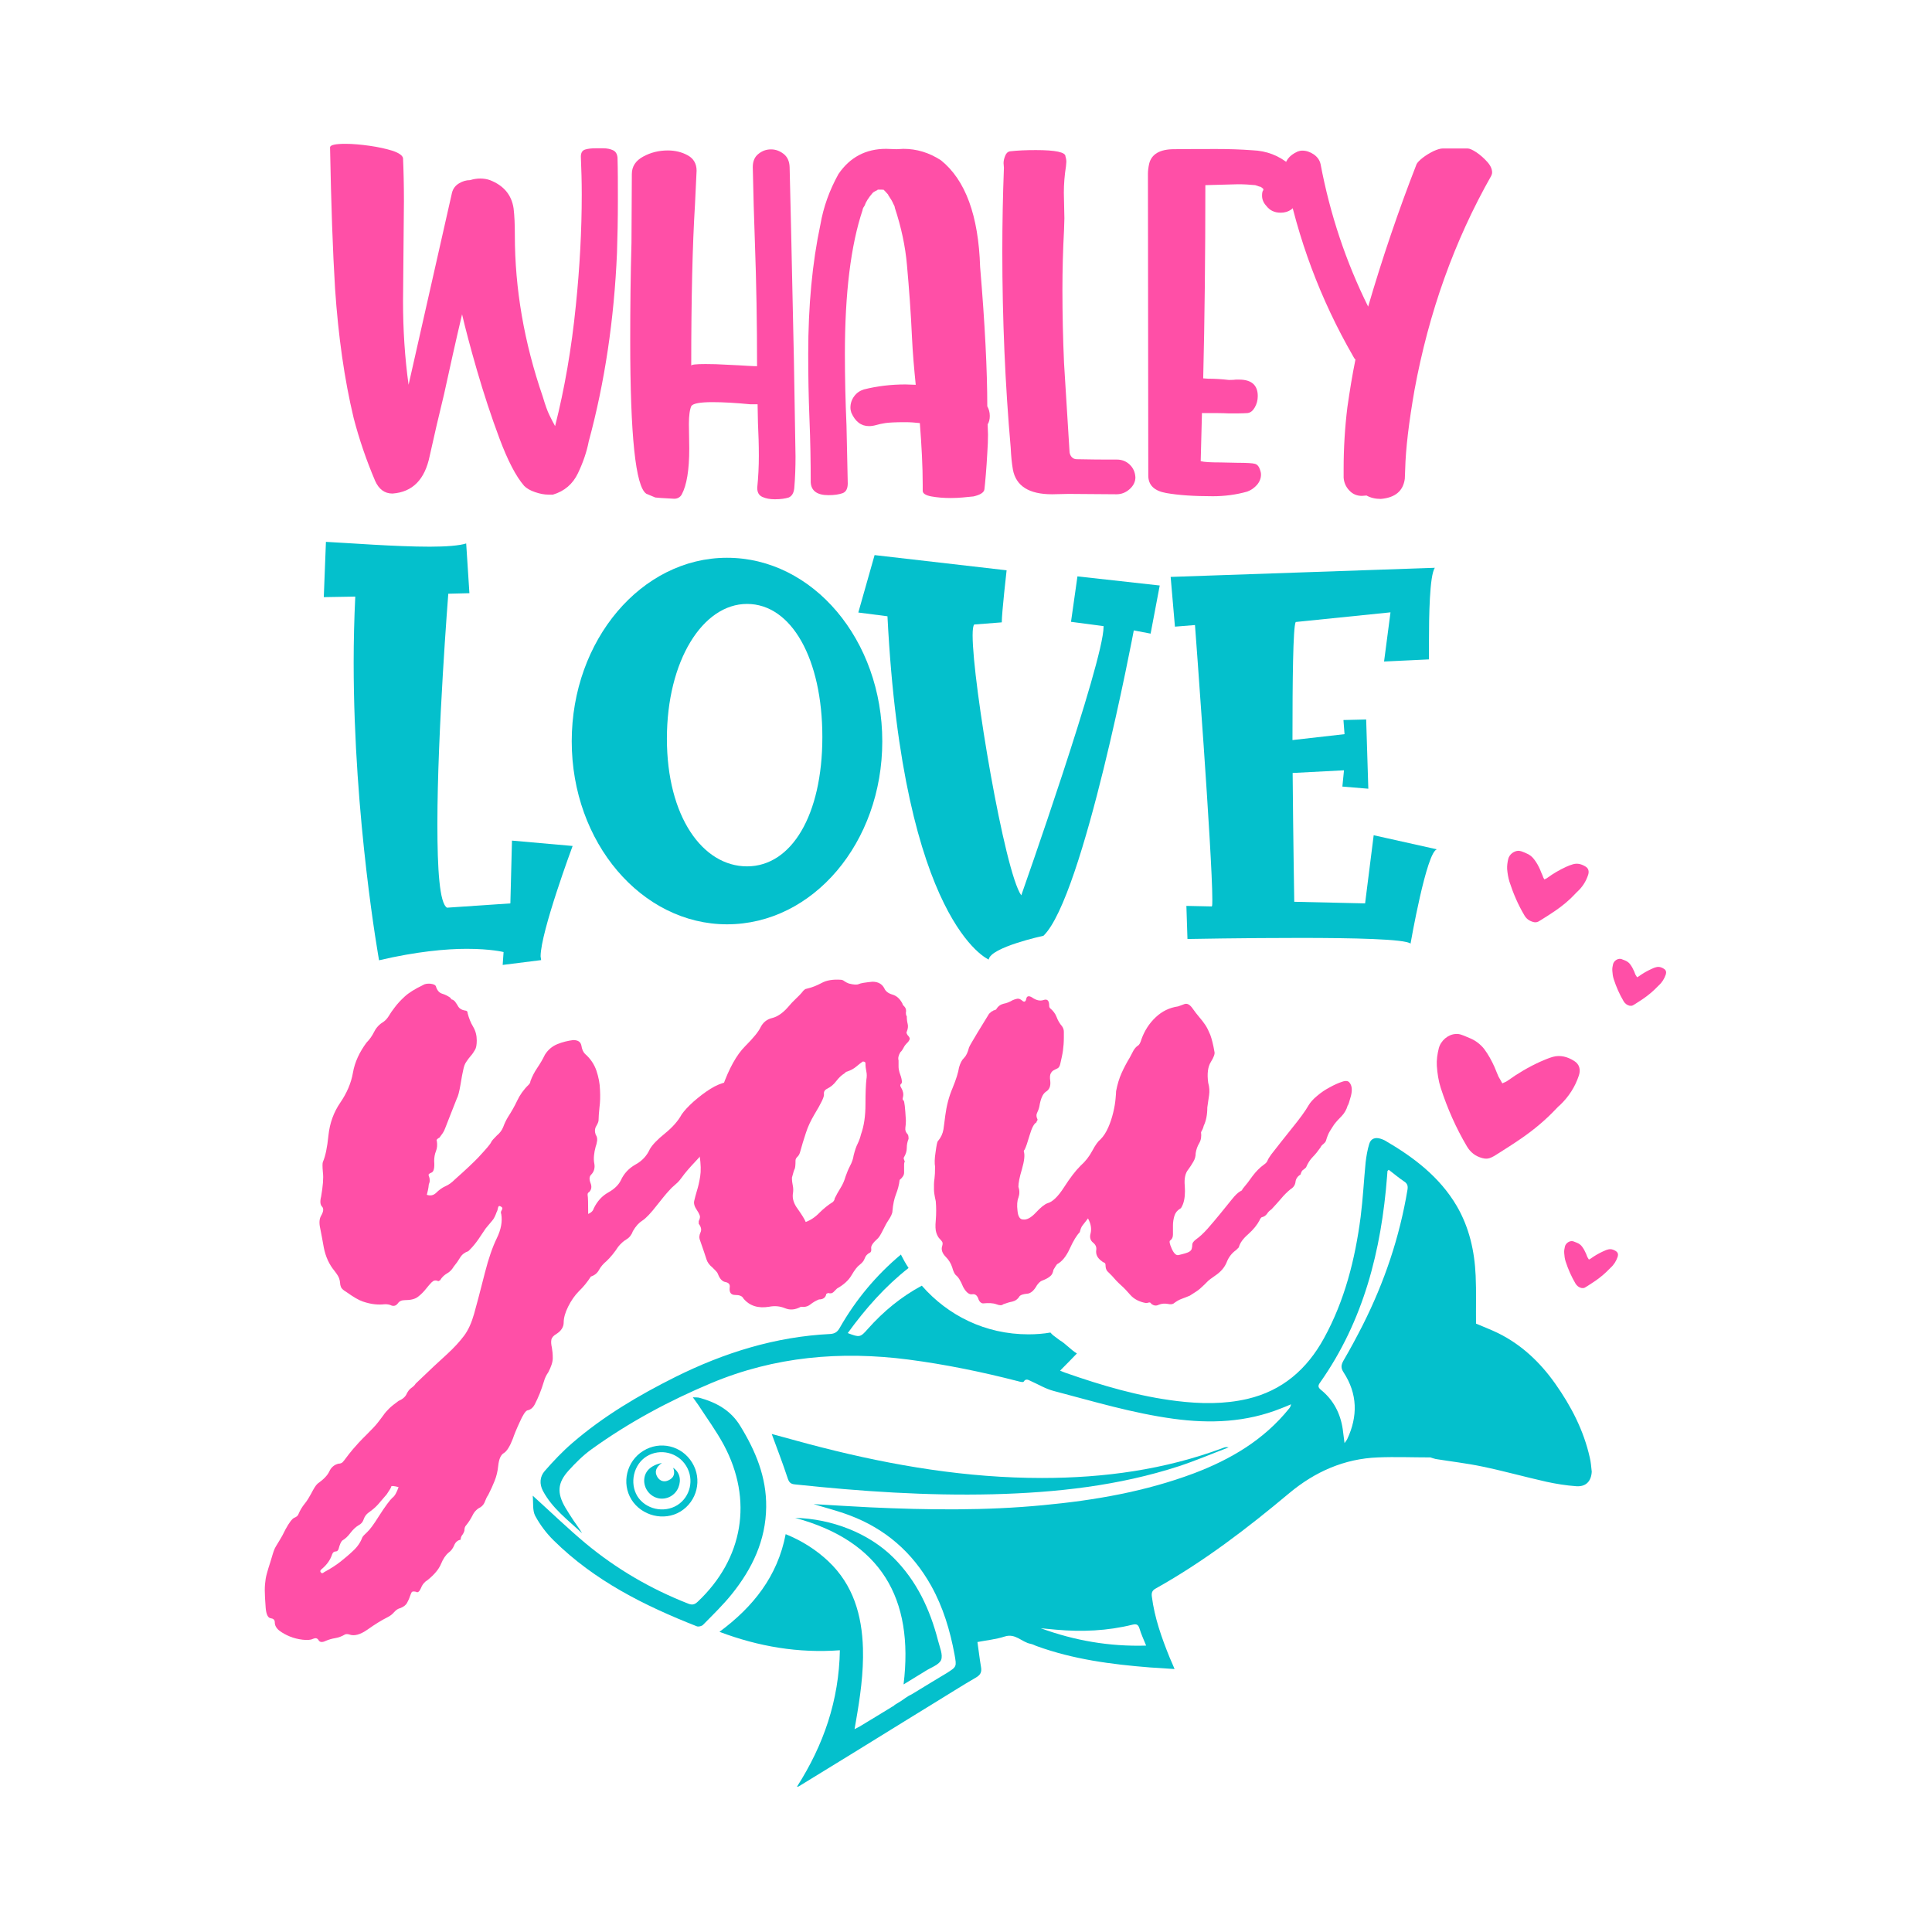 <?xml version="1.0" encoding="utf-8"?>
<!-- Generator: Adobe Illustrator 22.0.0, SVG Export Plug-In . SVG Version: 6.00 Build 0)  -->
<svg version="1.1" id="Layer_1" xmlns="http://www.w3.org/2000/svg" xmlns:xlink="http://www.w3.org/1999/xlink" x="0px" y="0px"
	 viewBox="0 0 1080 1080" style="enable-background:new 0 0 1080 1080;" xml:space="preserve">
<style type="text/css">
	.st0{fill:#04C0CC;}
	.st1{fill:#FF4FA7;}
</style>
<g>
	<g>
		<path class="st0" d="M281.5,532.2c0,0-7-1.8-20.6-1.8c-11.5,0-28.1,1.5-49,6.4c0,0-14.2-78.7-14.2-166.4c0-12.1,0.3-24.5,0.9-36.9
			l-17.6,0.3l1.2-30.9c12.1,0.6,38.7,2.7,58.1,2.7c9.1,0,16.6-0.6,20.3-1.8l1.8,27.8l-11.8,0.3c0,0-6.1,76.9-6.1,128.9
			c0,25.1,1.2,44.2,5.4,46.6l35.4-2.4l0.9-35.1l33.9,3c0,0-17.9,48.1-17.9,61.7l0.3,2.1l-21.5,2.7L281.5,532.2z"/>
		<path class="st0" d="M319.6,414.4c0-56.6,39-102.6,86.8-102.6c48.1,0,86.8,46,86.8,102.6s-38.7,102.3-86.8,102.3
			C358.7,516.7,319.6,471,319.6,414.4z M459.7,412c0-43.6-17.2-74.4-42.1-74.4c-24.8,0-44.8,31.8-44.8,75.3
			c0,43.6,20,71.4,44.8,71.4C442.5,484.3,459.7,455.6,459.7,412z"/>
		<path class="st0" d="M496.1,344.5l-16.3-2.1l9.1-32.1l73.8,8.5c0,0-2.7,23.6-2.7,29.1l-15.4,1.2c-0.6,0.6-0.9,2.7-0.9,6.1
			c0,26.6,17.9,132.5,27.2,145.3c0,0,46-130.4,46-150.1V350l-18.2-2.4l3.6-25.4l46,5.1l-5.1,26.9l-9.4-1.8
			c0,0-28.1,149.2-50.5,170.7c0,0-29.7,6.4-30.6,13.3C552.7,536.4,504.8,516.4,496.1,344.5z"/>
		<path class="st0" d="M726.7,524.3c-31.5,0-62.9,0.6-62.9,0.6l-0.6-18.5l14.2,0.3c0.3-0.3,0.3-1.8,0.3-3.9
			c0-24.8-9.7-153.4-9.7-153.4l-11.2,0.9l-2.4-27.8l147.7-5.1c-3,4.2-3.3,27.5-3.3,41.2v10l-25.1,1.2l3.6-27.5l-53,5.4
			c-1.5,2.7-1.8,33-1.8,66l29.1-3.3l-0.6-7.9l12.7-0.3l1.2,38.7l-14.5-1.2l0.9-9.1l-28.7,1.5c0.3,36.9,0.9,72,0.9,72l39.6,0.9
			l4.8-38.1l35.4,7.9c-5.8,0.9-14.8,52.7-14.8,52.7C785.7,524.9,756,524.3,726.7,524.3z"/>
	</g>
	<g>
		<g>
			<path class="st1" d="M306.6,276.5c-2.4,0-4.9-0.5-7.5-1.4c-2.7-0.9-4.7-2.1-6.1-3.5c-4.6-5.3-9.2-14.2-13.8-26.5
				c-4.6-12.3-8.8-25.1-12.6-38.2c-3.8-13.1-6.5-23.5-8.3-31.2c-3.5,14.8-6.8,29.7-10.1,44.8c-2.8,11.5-5.5,23-8,34.4
				c-2.7,13.2-9.6,20.2-20.8,21c-4.4,0-7.6-2.4-9.7-7.1c-4.9-11.5-8.9-23.2-12-35.1c-5.2-21.7-8.6-45.8-10.4-72.4
				c-1.3-21.1-2.2-47.4-2.8-79c0.2-1.3,3.1-1.9,8.7-1.9c3.9,0,8.4,0.4,13.4,1.1c5,0.7,9.3,1.7,12.9,2.8c3.5,1.2,5.5,2.6,5.8,4.1
				c0.3,6.9,0.5,14.9,0.5,24.1l-0.5,55.9c0,16,1,31.6,3.1,46.7l24.3-107.5c0.6-2.2,1.9-3.9,3.9-5.1c2-1.2,4-1.8,6.2-1.8
				c1.9-0.6,3.8-0.9,5.7-0.9c1.9,0,3.7,0.3,5.4,0.9c7.7,3,12.1,8.3,13.2,15.8c0.5,4.1,0.7,9,0.7,14.9c0,30,5.2,60.1,15.6,90.3
				c1.4,4.7,2.6,8.1,3.7,10.3c1,2.1,2.1,4.2,3.2,6.2c5.3-20.9,9.2-43.4,11.6-67.4c2.2-21.4,3.3-42.1,3.3-62c0-7.2-0.2-14.3-0.5-21.2
				c0-2.2,0.8-3.5,2.4-4c1.6-0.5,3.5-0.7,5.9-0.7h4.2c2.2,0,4,0.4,5.5,1.1c1.5,0.7,2.3,2.1,2.5,4.1c0.2,6.8,0.2,14.6,0.2,23.6
				c0,11-0.2,20.9-0.5,29.7c-1.6,37.1-6.8,72.2-15.8,105.4c-1.1,5.7-3.1,11.6-6,17.7c-2.9,6.1-7.6,10.1-14,12L306.6,276.5z"/>
			<path class="st1" d="M433.2,279.1c-2.7,0-5-0.4-7-1.3c-2-0.9-2.9-2.6-2.9-5.1c0.6-6,0.9-11.9,0.9-17.9c0-6.1-0.2-12.3-0.5-18.4
				l-0.2-10.4h-4c-8.2-0.8-15.3-1.2-21.2-1.2c-6.8,0-10.7,0.7-11.8,2.1c-0.9,1.9-1.4,5.3-1.4,10.1l0.2,13.7c0,12-1.4,20.5-4.2,25.7
				c-0.9,1.6-2.4,2.4-4.2,2.4c-6.4-0.3-10-0.6-10.6-0.7l-5-2.1c-6-3.9-9-32.4-9-85.4c0-19,0.2-37.3,0.7-54.9l0.2-38.4
				c0-4.2,2.1-7.5,6.4-9.8c4.2-2.3,8.8-3.4,13.7-3.4c4.1,0,7.8,0.9,11.1,2.7c3.3,1.8,5,4.7,5,8.6l-0.9,18.9
				c-1.4,22.6-2.1,52.7-2.1,90.1c0-0.6,2.7-0.9,8-0.9c3.6,0,7.7,0.1,12.3,0.4c4.6,0.2,8.3,0.4,11.3,0.6c3,0.2,4.7,0.2,5.2,0.2
				c0-24.1-0.4-47-1.2-68.9c-0.5-13.7-0.9-27.8-1.2-42.4c0-3.3,1.1-5.8,3.2-7.4c2.1-1.7,4.4-2.5,7-2.5c2.5,0,4.8,0.8,7,2.5
				c2.1,1.6,3.3,4.1,3.4,7.4c0.3,10.5,1.1,46.5,2.4,108l0.9,53.8c0,6-0.2,11.9-0.7,17.7c-0.3,2.7-1.3,4.4-3.1,5.2
				C439,278.7,436.5,279.1,433.2,279.1z"/>
			<path class="st1" d="M531.6,278.4c-4.1,0-7.7-0.3-11-0.9c-3.2-0.6-4.8-1.7-4.8-3.1v-3.5c0-10.1-0.6-21.5-1.6-34.4
				c-2.7-0.3-5.4-0.5-8.3-0.5c-5.3,0-9,0.2-11,0.5c-2,0.3-3.7,0.7-5.1,1.1c-1.4,0.4-2.8,0.6-4,0.6c-4.4,0-7.7-2.5-9.9-7.5
				c-0.3-0.9-0.5-1.9-0.5-2.8c0-2.4,0.7-4.5,2.1-6.4c1.4-1.9,3.2-3.1,5.4-3.8c7.5-1.9,15.3-2.8,23.3-2.8l5.7,0.2
				c-0.9-9-1.7-17.8-2.1-26.6c-0.6-13.5-1.6-27-2.8-40.3c-0.9-10.5-3.2-21.2-6.8-32.1c0-0.2,0-0.4-0.1-0.6c-0.1-0.2-0.2-0.4-0.2-0.6
				c-0.1-0.2-0.2-0.4-0.4-0.7c-0.2-0.3-0.3-0.7-0.5-1.1c-0.2-0.4-0.4-0.8-0.7-1.3c-0.3-0.5-0.6-0.9-0.9-1.4
				c-0.3-0.5-0.6-0.9-0.9-1.4v-0.2l-1.9-2.1h-0.2c0-0.2,0-0.3-0.1-0.4c-0.1-0.1-0.2-0.2-0.4-0.2c-0.2-0.1-1.2-0.1-3.1-0.1
				c-0.5,0.3-0.9,0.5-1.4,0.5l1.2-0.2c-0.6,0.2-1.2,0.4-1.6,0.7c-0.5,0.3-0.8,0.5-0.9,0.6c-0.2,0.1-0.2,0.2-0.2,0.4l0.2-0.5
				c-2.7,3.1-4.2,5.6-4.7,7.3c-0.3,0.5-0.6,0.9-0.8,1.3c-0.2,0.4-0.4,0.8-0.4,1.3c-6.6,19.7-9.9,46.5-9.9,80.4
				c0,13.1,0.3,26.4,0.9,40.1l0.7,32.3c0,3-1,4.8-2.9,5.5c-2,0.7-4.6,1.1-7.9,1.1c-6.3,0-9.6-2.4-9.9-7.1c0-11.5-0.2-23.3-0.7-35.5
				c-0.5-12.2-0.7-24.3-0.7-36.4c0-27,2.3-51.1,6.8-72.2c1.7-9.9,5.1-19.3,10.1-28.3c6.4-9.4,15.3-14.1,26.6-14.1l5.9,0.2l3.8-0.2
				c7.4,0,14.4,2.1,21,6.4c13.7,11,21,30.9,21.9,59.7c2.7,31.9,4,57.9,4,77.8c0.9,1.6,1.4,3.4,1.4,5.4c0,1.9-0.4,3.5-1.2,4.7
				l0.2,5.7c0,2.8-0.1,6.3-0.4,10.4c-0.2,4.1-0.5,8-0.8,11.8s-0.6,6.6-0.8,8.4c-0.2,1.8-2.3,3.1-6.1,4
				C540.3,277.9,536.1,278.4,531.6,278.4z M488.2,107.2l0.5-0.5c0,0.2-0.2,0.3-0.7,0.5H488.2z"/>
			<path class="st1" d="M624.2,276.3l-26.9-0.2l-9.2,0.2c-12.9,0-20.2-4.6-21.9-13.9c-0.6-3.5-1-7.5-1.2-12
				c-3.1-35.2-4.7-71.8-4.7-109.9c0-15.6,0.3-31.1,0.9-46.7l-0.2-2.6c0-1.3,0.3-2.6,0.9-4.1c0.6-1.5,1.5-2.3,2.6-2.5
				c4.2-0.5,9.1-0.7,14.6-0.7c11,0,16.5,1.2,16.5,3.5c0.3,0.9,0.5,2,0.5,3.1l-0.2,2.4c-0.8,5-1.2,10-1.2,14.9L595,122l-0.2,6.6
				c-0.6,11.2-0.9,22.3-0.9,33.5c0,13.5,0.3,27.1,0.9,40.8l3.1,50c0.2,1.1,0.6,2,1.3,2.7c0.7,0.7,1.6,1.1,2.7,1.1
				c7.4,0.2,14.9,0.2,22.4,0.2c2.8,0,5.2,0.9,7.2,2.8c2,1.9,3,4.2,3.2,7.1c0,2.5-1.1,4.7-3.2,6.6S626.9,276.3,624.2,276.3z"/>
			<path class="st1" d="M678,277.4c-10.7,0-19.4-0.6-26.1-1.8c-6.7-1.2-10-4.4-10-9.8l-0.2-168.6c0-1.6,0.2-3.5,0.7-5.7
				c1.3-5.3,5.9-8.1,14-8.1c8.1-0.1,16.1-0.1,23.9-0.1c6.6,0,13.2,0.2,19.8,0.7c8,0.3,14.9,3,20.8,8c4.1,4.2,6.1,9,6.1,14.1
				c0,1.9-0.4,3.8-1.2,5.7c-2,4.7-5.3,7.1-9.9,7.1c-3.5,0-6.1-1.3-8-3.8c-1.6-1.7-2.4-3.6-2.4-5.7c0-1.6,0.2-2.6,0.7-3.1v-0.7
				c-0.2-0.2-0.4-0.4-0.8-0.7c-0.4-0.3-0.8-0.5-1.3-0.7l0.2,0.2l-2.6-0.9c-3-0.3-6.2-0.5-9.7-0.5l-18.2,0.5c0,39.6-0.4,75.6-1.2,108
				l2.8,0.2c3.5,0,7.3,0.2,11.6,0.7c2,0,3.3-0.1,3.8-0.2h1.9c6.9,0,10.4,3.1,10.4,9.2c0,2.4-0.6,4.5-1.7,6.4c-1.1,1.9-2.4,2.9-4,3.1
				c-2.8,0.2-6.3,0.2-10.4,0.2c-3.5-0.2-8.5-0.2-15.1-0.2l-0.7,26.9c1.9,0.5,5.6,0.7,11.1,0.7l9.4,0.2c5.3,0,8.6,0.2,9.9,0.6
				c1.3,0.4,2.2,1.5,2.8,3.4c0.3,0.8,0.5,1.7,0.5,2.6c0,2-0.7,3.9-2.2,5.7c-1.5,1.7-3.3,3-5.5,3.8
				C690.9,276.6,684.4,277.4,678,277.4z"/>
			<path class="st1" d="M771.9,278.9c-3,0-5.7-0.6-8-1.9l-2.6,0.2c-2.8,0-5.2-1-7.1-3.1c-1.9-2-2.9-4.4-3.1-7.1v-5
				c0-11.5,0.7-23,2.1-34.4c1.3-9,2.7-17.8,4.5-26.6c-0.5-0.5-0.9-1-1.2-1.7c-18.4-31.9-31.1-65.9-38.2-102.1
				c-0.2-0.8-0.2-1.7-0.2-2.6c0-4.4,2.4-7.7,7.3-9.9c0.8-0.3,1.7-0.5,2.6-0.5c2.2,0,4.3,0.7,6.4,2.1c2,1.4,3.3,3.2,3.8,5.4
				c5.3,28.1,14.2,54.7,26.6,79.7c7.9-27,16.9-53.6,27.1-79.7c0.5-0.9,1.6-2.1,3.4-3.5c1.8-1.4,3.8-2.6,6-3.7c2.2-1,3.9-1.5,5.2-1.5
				h13.9c1.1,0,2.7,0.7,5,2.2c2.2,1.5,4.2,3.3,6,5.3c1.8,2,2.7,4,2.7,5.9c0,0.6-0.2,1.3-0.5,1.9c-20.6,36.3-34.9,76.3-42.9,119.8
				c-3.1,17.8-4.9,32.5-5.2,44.3l-0.2,5.2C784.4,274.5,779.9,278.2,771.9,278.9z"/>
		</g>
	</g>
	<g>
		<path class="st1" d="M238.6,667.9c2,0.7,3.7,0.3,5.1-1c1.7-1.7,3.5-3,5.3-3.8c1.9-0.8,3.6-2.1,5.3-3.8c6.1-5.4,10.4-9.5,13-12.2
			c2.5-2.7,4.3-4.7,5.3-5.9c1-1.2,1.7-2.1,2-2.8c0.3-0.7,1.4-1.9,3.1-3.6c1.7-1.4,2.9-3,3.6-4.8c0.7-1.9,1.5-3.6,2.5-5.3
			c2-3.1,3.8-6.2,5.3-9.4c1.5-3.2,3.6-6.2,6.4-8.9c0.7-0.7,1-1.4,1-2c1-2.7,2.3-5.2,3.8-7.4c1.5-2.2,3-4.7,4.3-7.4
			c1.7-2.7,4-4.7,6.9-5.9c2.9-1.2,5.9-1.9,8.9-2.3c2.7,0,4.2,1,4.6,3.1c0.3,2,1,3.6,2,4.6c3.1,2.7,5.2,5.9,6.4,9.4
			c1.2,3.6,1.9,7.1,2,10.7c0.2,3.6,0.1,6.9-0.3,9.9c-0.3,3.1-0.5,5.4-0.5,7.1c0,0.7-0.4,1.8-1.3,3.3c-0.9,1.5-0.9,3.1-0.3,4.8
			c0.7,1,0.9,2.1,0.8,3.3c-0.2,1.2-0.4,2.3-0.8,3.3c-1,3.7-1.3,6.9-0.8,9.4c0.5,2.5-0.1,4.7-1.8,6.4c-1,1-1.1,2.5-0.3,4.6
			c0.8,2,0.6,3.7-0.8,5.1c-0.7,0.3-0.9,0.9-0.8,1.8c0.2,0.9,0.3,4.3,0.3,10.4c1.7-0.7,2.7-1.7,3.1-3.1c2-4.1,4.7-7,8.1-8.9
			c3.4-1.9,5.8-4.2,7.1-6.9c1.7-3.7,4.4-6.6,8.1-8.7c3.7-2,6.4-4.9,8.1-8.7c1.4-2.4,4.2-5.3,8.4-8.7c4.2-3.4,7.4-7,9.4-10.7
			c1.4-2,3.6-4.4,6.6-7.1c3.1-2.7,6.2-5.1,9.4-7.1c3.2-2,6.3-3.3,9.2-3.8c2.9-0.5,4.7,0.6,5.3,3.3c1,3.4,0.8,7.2-0.8,11.5
			c-1.5,4.2-3.1,7.4-4.8,9.4c-1.7,1.7-3.3,3.5-4.8,5.3c-1.5,1.9-3.1,3.8-4.8,5.9c-1.7,2.4-4.2,5.3-7.6,8.9c-3.4,3.6-5.9,6.5-7.6,8.9
			c-1,1.4-1.8,2.3-2.3,2.8c-0.5,0.5-1.2,1.1-2,1.8c-0.9,0.7-2,1.8-3.3,3.3c-1.4,1.5-3.4,4-6.1,7.4c-3.7,4.8-6.5,7.7-8.4,8.9
			c-1.9,1.2-3.7,3.1-5.3,5.9c-0.7,2-1.9,3.6-3.6,4.6c-1.7,1-3.2,2.4-4.6,4.1c-2,3.1-4.2,5.8-6.6,8.1c-1.7,1.4-3.1,3-4.1,4.8
			c-1,1.9-2.5,3.1-4.6,3.8c-2,3.1-4.2,5.8-6.6,8.1c-2.4,2.4-4.4,5.3-6.1,8.7c-1.7,3.4-2.5,6.4-2.5,8.9c0,2.5-1.4,4.7-4.1,6.4
			c-1.7,1-2.6,2.1-2.8,3.3c-0.2,1.2-0.1,2.6,0.3,4.3c0.3,1.7,0.5,3.6,0.5,5.9c0,2.2-0.9,4.8-2.5,7.9c-1,1.4-1.9,3.1-2.5,5.3
			c-0.7,2.2-1.4,4.4-2.3,6.6c-0.9,2.2-1.8,4.2-2.8,6.1c-1,1.9-2.4,3-4.1,3.3c-1,0.3-2.5,2.5-4.3,6.6c-1.9,4.1-3.1,7.1-3.8,9.2
			c-1.7,4.4-3.4,7.1-5.1,8.1c-1.7,1-2.7,3.4-3.1,7.1c-0.3,3.1-1,5.9-2,8.4c-1,2.5-2.2,5.2-3.6,7.9c-0.7,1-1.3,2.2-1.8,3.6
			c-0.5,1.4-1.3,2.4-2.3,3.1c-2,1-3.6,2.5-4.6,4.6c-1,2-2.2,3.9-3.6,5.6c-0.7,0.7-1,1.7-1,3.1c-0.3,1-0.8,1.9-1.3,2.5
			c-0.5,0.7-0.8,1.5-0.8,2.5c-1.7,0.3-2.9,1.4-3.6,3.1c-0.7,1.7-1.7,3.1-3.1,4.1c-1.7,1.4-3.1,3.5-4.3,6.4c-1.2,2.9-3.7,5.9-7.4,8.9
			c-1.7,1-3,2.5-3.8,4.6c-0.9,2-1.8,2.7-2.8,2c-1.4-0.3-2.2-0.2-2.5,0.5c-0.3,0.7-0.7,1.5-1,2.5c-0.3,1-0.9,2.1-1.5,3.3
			c-0.7,1.2-1.9,2.1-3.6,2.8c-1.4,0.3-2.5,1.1-3.6,2.3c-1,1.2-2.2,2.1-3.6,2.8c-3.4,1.7-7.1,4-11.2,6.9c-4.1,2.9-7.5,3.8-10.2,2.8
			c-1-0.3-1.9-0.3-2.5,0c-1.7,1-3.5,1.7-5.3,2c-1.9,0.3-3.6,0.8-5.3,1.5c-2,1-3.4,0.9-4.1-0.3c-0.7-1.2-1.7-1.4-3.1-0.8
			c-1.4,0.7-3.3,0.8-5.9,0.5c-2.5-0.3-4.9-0.9-7.1-1.8c-2.2-0.9-4.2-2-5.9-3.3c-1.7-1.4-2.5-2.9-2.5-4.6c0-1.4-0.8-2.1-2.3-2.3
			c-1.5-0.2-2.5-2.1-2.8-5.9c-0.3-4.1-0.5-7.3-0.5-9.7c0-2.4,0.2-4.5,0.5-6.4c0.3-1.9,0.9-3.8,1.5-5.9c0.7-2,1.5-4.8,2.5-8.1
			c0.3-1,0.6-1.8,0.8-2.3c0.2-0.5,0.5-1.2,1-2c0.5-0.9,1.2-2,2-3.3c0.9-1.4,2-3.4,3.3-6.1c2-3.7,3.7-5.9,4.8-6.4
			c1.2-0.5,2-1.1,2.3-1.8c1-2.4,2.2-4.4,3.6-6.1c1.4-1.7,2.5-3.6,3.6-5.6c1.4-2.7,2.5-4.6,3.6-5.6c3.4-2.4,5.6-4.7,6.6-6.9
			c1-2.2,2.7-3.7,5.1-4.3c1,0,1.8-0.3,2.3-0.8c0.5-0.5,1.2-1.4,2-2.5c0.9-1.2,2.1-2.8,3.8-4.8c1.7-2,4.2-4.8,7.6-8.1
			c3.1-3.1,5.2-5.3,6.4-6.9c1.2-1.5,2.2-2.9,3.1-4.1c0.8-1.2,1.9-2.4,3.1-3.6c1.2-1.2,3-2.6,5.3-4.3c2.4-1,3.9-2.4,4.6-4.1
			c0.7-1.4,1.5-2.4,2.5-3.1c1-0.7,1.9-1.5,2.5-2.5c7.8-7.5,13.7-13,17.6-16.5c3.9-3.6,7-7,9.4-10.2c2.4-3.2,4.2-7.3,5.6-12.2
			c1.4-4.9,3.4-12.6,6.1-23.2c2-7.8,4.2-14.2,6.6-19.1c2.4-4.9,3.2-9.4,2.5-13.5c-0.3-0.7-0.3-1.4,0.3-2.3c0.5-0.8,0.4-1.4-0.3-1.8
			c-1-0.7-1.6-0.5-1.8,0.5c-0.2,1-0.4,1.9-0.8,2.5c-0.7,2-1.5,3.7-2.5,4.8c-1,1.2-2.2,2.6-3.6,4.3c-1.4,2-2.7,4.1-4.1,6.1
			c-1.4,2-2.9,3.9-4.6,5.6l-1,1c-2,0.7-3.6,1.9-4.6,3.6c-1,1.7-2.2,3.4-3.6,5.1c-1,1.7-2.3,3-3.8,3.8c-1.5,0.9-2.8,2.1-3.8,3.8
			l-1,0.5c-1.4-0.7-2.5-0.5-3.6,0.5c-1,1-2.1,2.3-3.3,3.8c-1.2,1.5-2.6,3-4.3,4.3c-1.7,1.4-4.2,2-7.6,2c-1.7,0-3,0.6-3.8,1.8
			c-0.9,1.2-2,1.6-3.3,1.3c-1.4-0.7-2.8-0.9-4.3-0.8c-1.5,0.2-3.3,0.2-5.3,0c-2-0.2-4.2-0.7-6.6-1.5c-2.4-0.8-5.4-2.6-9.2-5.3
			c-1.7-1-2.7-1.9-3.1-2.8c-0.3-0.8-0.5-1.6-0.5-2.3c0-0.7-0.2-1.5-0.5-2.5c-0.3-1-1.2-2.4-2.5-4.1c-3.1-3.7-5.1-8.1-6.1-13.2
			c-0.7-4.1-1.4-7.6-2-10.7c-0.7-3.1-0.5-5.4,0.5-7.1c1.4-2.4,1.5-4.1,0.5-5.1c-1-1-1.2-2.9-0.5-5.6c1-5.8,1.4-10.3,1-13.5
			c-0.3-3.2-0.3-5.2,0-5.9c1.4-3.1,2.4-8,3.1-14.8c0.7-6.8,2.9-12.9,6.6-18.3c3.7-5.4,6.1-11,7.1-16.8c1-5.8,3.6-11.4,7.6-16.8
			c1.7-1.7,3.1-3.7,4.3-6.1c1.2-2.4,3-4.2,5.3-5.6c1-0.7,1.9-1.7,2.8-3.1c0.8-1.4,1.9-3,3.3-4.8c1.4-1.9,3.2-3.9,5.6-6.1
			c2.4-2.2,5.8-4.3,10.2-6.4c1-0.7,2.4-0.9,4.1-0.8c1.7,0.2,2.7,0.6,3.1,1.3c0.7,2.4,1.9,3.8,3.6,4.3c1.7,0.5,3.2,1.3,4.6,2.3
			c0.3,0.7,0.7,1,1,1c0.3,0,0.8,0.3,1.5,1c0.7,1,1.4,2,2,3.1c0.7,1,1.9,1.7,3.6,2c1,0,1.5,0.5,1.5,1.5c0.7,2.7,1.7,5.3,3.1,7.6
			c1.4,2.4,2,4.9,2,7.6c0,2.4-0.3,4.2-1,5.3c-0.7,1.2-1.4,2.3-2.3,3.3c-0.9,1-1.7,2.1-2.5,3.3c-0.9,1.2-1.4,2.8-1.8,4.8
			c-0.3,1.4-0.9,4.1-1.5,8.1c-0.7,4.1-1.4,6.6-2,7.6c-1.7,4.4-3.1,7.9-4.1,10.4s-1.8,4.5-2.3,5.9c-0.5,1.4-1,2.4-1.5,3.1
			c-0.5,0.7-1.1,1.5-1.8,2.5c-1.4,0.7-1.9,1.4-1.5,2c0.3,2,0.2,3.9-0.5,5.6c-0.7,1.7-1,3.6-1,5.6c0.3,3.7-0.2,5.9-1.5,6.4
			c-1.4,0.5-1.9,1.1-1.5,1.8c0.7,1.7,0.7,3.3,0,4.8C239.5,664.6,239,666.2,238.6,667.9z M222.8,831.3c-2.7-0.7-4.1-0.8-4.1-0.3
			c0,0.5-0.9,1.9-2.5,4.3c-1.7,2-3.3,3.9-4.8,5.6c-1.5,1.7-3.3,3.2-5.3,4.6c-1.4,1-2.3,2.3-2.8,3.8c-0.5,1.5-1.4,2.6-2.8,3.3
			c-1.7,1-3.2,2.5-4.6,4.3c-1.4,1.9-2.9,3.3-4.6,4.3c-0.7,0.7-1.4,2.2-2,4.6c-0.3,1-0.9,1.5-1.8,1.5c-0.8,0-1.4,0.5-1.8,1.5
			c-1,3.1-2.9,5.8-5.6,8.1c-1,0.7-1.3,1.4-0.8,2c0.5,0.7,1.1,0.7,1.8,0c3.7-2,6.8-4,9.2-5.9c2.4-1.9,4.8-3.9,7.1-6.1
			c2.4-2.2,4.1-4.7,5.1-7.4c0.3-0.7,1.3-1.7,2.8-3.1c1.5-1.4,3.6-4.2,6.4-8.7c3.7-5.8,6.3-9.2,7.6-10.4
			C220.6,836.4,221.8,834.3,222.8,831.3z"/>
		<path class="st1" d="M506.4,566.1c0,1,0.2,1.7,0.5,2c0,1.7,0.2,3.1,0.5,4.3c0.3,1.2,0.2,2.6-0.5,4.3c-0.3,0.3-0.2,1,0.5,2
			c1,1,1.4,1.9,1,2.5c-0.3,0.7-0.8,1.4-1.5,2c-0.7,0.7-1.3,1.5-1.8,2.5c-0.5,1-1.1,1.9-1.8,2.5c-1,1.7-1.4,3.2-1,4.6
			c0,1,0,2.1,0,3.3c0,1.2,0.2,2.3,0.5,3.3c1.4,3.7,1.7,5.9,1,6.4c-0.7,0.5-0.7,1.3,0,2.3c1,1.7,1.4,3.4,1,5.1c-0.3,1-0.3,1.7,0.3,2
			c0.5,0.3,0.9,4.1,1.3,11.2c0,1.4-0.1,2.7-0.3,4.1c-0.2,1.4,0.3,2.5,1.3,3.6c0.3,0.3,0.5,1.2,0.5,2.5c-0.7,1.7-1,3.4-1,5.1
			c0,1.7-0.5,3.4-1.5,5.1c-0.3,0.3-0.3,0.9,0,1.5c0.3,0.7,0.4,1.1,0.3,1.3c-0.2,0.2-0.3,0.6-0.3,1.3c0,1.7,0,3.2,0,4.6
			c0,1.4-0.8,2.7-2.5,4.1c-0.3,2.7-1,5.3-2,7.9c-1,2.5-1.7,5.7-2,9.4c0,1.4-0.9,3.2-2.5,5.6c-0.7,1-1.6,2.7-2.8,5.1
			c-1.2,2.4-2.1,3.9-2.8,4.6c-2.7,2.4-4,4.2-3.8,5.6c0.2,1.4-0.1,2.2-0.8,2.5c-1.4,0.7-2.3,1.7-2.8,3.1c-0.5,1.4-1.4,2.5-2.8,3.6
			c-1.4,1-2.9,3-4.6,5.9c-1.7,2.9-4.4,5.3-8.1,7.4c-0.7,0.7-1.4,1.4-2,2c-0.7,0.7-1.7,0.9-3,0.5l-1,0.5c-0.3,2-1.7,3.1-4.1,3.1
			c-1.7,0.7-3.3,1.6-4.8,2.8c-1.5,1.2-3.3,1.6-5.3,1.3c-3.1,1.7-6,2-8.9,0.8c-2.9-1.2-5.9-1.4-8.9-0.8c-6.1,1-10.9-0.5-14.3-4.6
			c-0.7-1.4-2.2-2-4.6-2c-2.4,0-3.4-1.4-3.1-4.1c0.3-1.7-0.4-2.7-2.3-3.1c-1.9-0.3-3.3-1.9-4.3-4.6c-0.3-0.7-0.8-1.3-1.3-1.8
			c-0.5-0.5-1.1-1.1-1.8-1.8c-1.7-1.4-2.8-2.9-3.3-4.6c-0.5-1.7-1.8-5.4-3.8-11.2c-0.3-1-0.2-2.3,0.5-3.8c0.7-1.5,0.3-3.1-1-4.8
			v-1.5c0.7-1.4,0.9-2.5,0.5-3.3c-0.3-0.8-0.8-1.8-1.5-2.8c-1.4-2-1.9-3.8-1.5-5.3c0.3-1.5,0.9-3.4,1.5-5.6c0.7-2.2,1.3-4.8,1.8-7.9
			c0.5-3.1,0.4-6.9-0.3-11.7c-0.7-3.4-0.5-6.4,0.5-9.2c1-2.4,2.2-5.7,3.6-9.9c1.4-4.2,3.4-8.4,6.1-12.5c1-1.4,1.9-3.6,2.5-6.6
			c3.7-10.5,8-18.2,12.7-22.9c4.7-4.7,7.6-8.3,8.7-10.7c1.4-2.7,3.5-4.4,6.4-5.1c2.9-0.7,5.9-2.7,8.9-6.1c1.4-1.7,2.8-3.2,4.3-4.6
			c1.5-1.4,3-2.9,4.3-4.6c0.7-0.7,1.2-1,1.5-1c3.1-0.7,5.9-1.8,8.7-3.3c2.7-1.5,6.3-2.1,10.7-1.8c0.7,0,1.4,0.3,2,0.8
			c0.7,0.5,1.5,0.9,2.5,1.3c2.7,0.7,4.6,0.8,5.6,0.3c1-0.5,3.6-0.9,7.6-1.3c3.1,0,5.3,1.2,6.6,3.6c0.7,1.7,2.2,2.9,4.6,3.6
			c2.4,0.7,4.2,2.4,5.6,5.1c0,0.3,0.3,0.9,1,1.5C506.4,563.5,506.7,564.7,506.4,566.1z M450.4,683.1c2.7-1,5.3-2.7,7.6-5.1
			c2.4-2.4,4.9-4.4,7.6-6.1c0.7-0.7,1-1.4,1-2c1-2,2.1-4,3.3-5.9c1.2-1.9,2.1-4,2.8-6.4c0.7-2,1.5-4,2.5-5.9c1-1.9,1.7-3.8,2-5.9
			c0.7-2.7,1.4-4.9,2.3-6.6c0.8-1.7,1.4-3.4,1.8-5.1c1.7-4.7,2.5-10.3,2.5-16.8c0-6.4,0.2-11,0.5-13.7c0.3-1.7,0.3-3.2,0-4.6
			c-0.3-1.4-0.5-2.9-0.5-4.6c0-0.7-0.5-1-1.5-1c-1,0.7-2.2,1.6-3.6,2.8c-1.4,1.2-3.1,2.1-5.1,2.8c-0.3,0-0.9,0.3-1.5,1
			c-1.7,1-3.2,2.5-4.6,4.3c-1.4,1.9-3.1,3.3-5.1,4.3c-1.4,0.7-2,1.7-1.8,3.1c0.2,1.4-1.6,5.1-5.3,11.2c-2,3.4-3.7,6.9-4.8,10.4
			c-1.2,3.6-2.3,7.2-3.3,10.9c-0.3,1-0.8,1.9-1.5,2.5c-0.7,0.7-1,1.4-1,2c0,2.7-0.2,4.3-0.5,4.8c-0.3,0.5-0.8,2.1-1.5,4.8
			c0,1.7,0.2,3.2,0.5,4.6c0.3,1.4,0.3,2.9,0,4.6c-0.3,2.7,0.6,5.5,2.8,8.4C448.3,679.2,449.7,681.4,450.4,683.1z"/>
		<path class="st1" d="M608.2,681.1c-1,1.4-2,2.5-2.8,3.6c-0.9,1-1.4,2.4-1.8,4.1c-1.7,1.7-3.6,4.8-5.6,9.2c-2,4.4-4.4,7.3-7.1,8.7
			c-0.3,0.3-1,1.4-2,3.1c-0.3,1.7-0.9,2.9-1.8,3.6c-0.9,0.7-1.6,1.2-2.3,1.5c-0.7,0.3-1.4,0.7-2.3,1c-0.9,0.3-1.8,1.2-2.8,2.5
			c-1.7,3.1-3.6,4.7-5.6,4.8c-2,0.2-3.4,0.6-4.1,1.3c-1,1.7-2.4,2.7-4.1,3.1c-1.7,0.3-3.4,0.9-5.1,1.5c-0.7,0.7-2,0.7-3.8,0
			c-1.9-0.7-4.3-0.8-7.4-0.5c-1,0-1.9-0.7-2.5-2c-0.7-2.4-1.9-3.4-3.6-3.1c-1.7,0.3-3.4-1-5.1-4.1c-1.4-3.4-2.7-5.6-4.1-6.6
			c-0.7-0.7-1.4-2.1-2-4.3c-0.7-2.2-1.9-4.2-3.6-5.9c-2-2-2.7-4.1-2-6.1c0.3-1,0.3-1.8,0-2.3c-0.3-0.5-0.8-1.1-1.5-1.8
			c-0.7-0.7-1.3-1.8-1.8-3.3c-0.5-1.5-0.6-3.8-0.3-6.9c0.3-3.7,0.3-7.3,0-10.7c-0.7-3.1-1-5.2-1-6.4c0-1.2,0-2.2,0-3.1
			c0-0.8,0.1-1.9,0.3-3.3c0.2-1.4,0.3-3.6,0.3-6.6c-0.3-1.7-0.3-4.4,0.3-8.1c0.5-3.7,0.9-5.8,1.3-6.1c1.7-2,2.7-4.2,3.1-6.6
			c0.3-2.4,0.7-4.9,1-7.6c0.7-5.4,2-10.6,4.1-15.5c2-4.9,3.2-8.7,3.6-11.5c0.7-2.4,1.6-4.2,2.8-5.3c1.2-1.2,2.1-3.1,2.8-5.9
			c0.3-0.7,0.9-1.8,1.8-3.3c0.8-1.5,4-6.7,9.4-15.5c1-1,1.7-1.5,2-1.5c0.3-0.3,0.7-0.5,1-0.5c0.3,0,0.7-0.2,1-0.5
			c1-1.7,2.4-2.7,4.1-3.1c1.7-0.3,3.4-1,5.1-2c0.7-0.3,1.5-0.6,2.5-0.8c1-0.2,2,0.3,3.1,1.3c1,0.7,1.7,0.3,2-1.3
			c0.3-1.5,1.4-1.8,3.1-0.8c2.4,1.7,4.6,2.2,6.6,1.5c2-0.7,3.1,0.3,3.1,3.1c0,0.7,0.2,1.2,0.5,1.5c1.7,1.4,2.9,3,3.6,4.8
			c0.7,1.9,1.7,3.7,3.1,5.3c0.7,1,1,2,1,3.1c0,1,0,2,0,3.1c0,2.7-0.2,5.2-0.5,7.4c-0.3,2.2-0.9,4.7-1.5,7.4
			c-0.3,1.4-0.9,2.2-1.5,2.5c-0.7,0.3-1.4,0.7-2,1c-0.7,0.3-1.3,0.9-1.8,1.8c-0.5,0.9-0.6,2.3-0.3,4.3c0.3,2.7-0.4,4.7-2.3,5.9
			c-1.9,1.2-3.1,4-3.8,8.4c-0.3,1.4-0.8,2.5-1.3,3.6c-0.5,1-0.4,2.2,0.3,3.6c0,0.3-0.1,0.6-0.3,0.8c-0.2,0.2-0.3,0.4-0.3,0.8
			c-1.4,0.7-2.6,3.1-3.8,7.1c-1.2,4.1-2.1,6.8-2.8,8.1c-0.3,0.3-0.5,0.7-0.5,1c0.7,2,0.3,5.3-1,9.9c-1.4,4.6-2,7.9-2,9.9
			c0.7,2,0.7,4.1,0,6.1c-0.7,1.7-0.9,4.2-0.5,7.4c0.3,3.2,1.4,4.8,3.1,4.8c2,0.3,4.4-0.9,7.1-3.8c2.7-2.9,4.9-4.7,6.6-5.3
			c2.7-0.7,5.8-3.6,9.2-8.9c3.4-5.3,6.4-9.2,9.2-12c2.7-2.4,4.9-5.2,6.6-8.4c1.7-3.2,3.2-5.3,4.6-6.4c1.7-1.7,3.1-3.9,4.3-6.6
			c1.2-2.7,2.1-5.5,2.8-8.4c0.7-2.9,1.1-5.4,1.3-7.6c0.2-2.2,0.3-3.6,0.3-4.3c0.7-3.7,1.7-7.1,3.1-10.2c1.4-3.1,2.9-5.9,4.6-8.7
			c0.7-1.4,1.4-2.6,2-3.8c0.7-1.2,1.5-2.1,2.5-2.8c0.7-0.3,1.4-1.5,2-3.6c1.7-4.7,4.3-8.8,7.9-12.2c3.6-3.4,7.7-5.4,12.5-6.1
			c1-0.3,2.2-0.8,3.6-1.3c1.4-0.5,2.7,0.1,4.1,1.8c1.7,2.4,3.1,4.2,4.3,5.6c1.2,1.4,2.3,2.8,3.3,4.3c1,1.5,1.9,3.4,2.8,5.6
			c0.8,2.2,1.6,5.3,2.3,9.4c0.3,1-0.3,2.9-2,5.6c-1.7,2.7-2.2,6.6-1.5,11.7c0.7,2.4,0.8,4.7,0.5,6.9c-0.3,2.2-0.7,4.5-1,6.9
			c0,4.1-0.7,7.5-2,10.2c-0.3,1.4-0.9,2.5-1.5,3.6c0.3,2.4,0,4.4-1,6.1c-1,1.7-1.7,3.6-2,5.6c0,1.7-0.4,3.3-1.3,4.8
			c-0.9,1.5-1.8,3-2.8,4.3c-1.7,2-2.4,5.1-2,9.2c0.3,4.1,0,7.5-1,10.2c-0.7,1.7-1.2,2.5-1.5,2.5c-1.7,1-2.8,2.4-3.3,4.1
			c-0.5,1.7-0.8,3.5-0.8,5.3c0,1.9,0,3.6,0,5.1c0,1.5-0.5,2.6-1.5,3.3c-0.7,0.3-0.4,1.9,0.8,4.6c1.2,2.7,2.5,3.9,3.8,3.6
			c3.1-0.7,5-1.3,5.9-1.8c0.8-0.5,1.4-1.1,1.5-1.8c0.2-0.7,0.3-1.4,0.3-2.3c0-0.8,0.7-1.8,2-2.8c2-1.4,4.2-3.4,6.6-6.1
			c2.4-2.7,4.7-5.5,7.1-8.4c2.4-2.9,4.5-5.5,6.4-7.9c1.9-2.4,3.5-3.9,4.8-4.6c0.7-0.3,1-0.6,1-0.8c0-0.2,0.2-0.4,0.5-0.8
			c1.7-2,3.5-4.3,5.3-6.9c1.9-2.5,4-4.7,6.4-6.4c1-0.7,1.7-1.4,2-2.3c0.3-0.8,1-1.9,2-3.3c3.4-4.4,7.3-9.3,11.7-14.8
			c4.4-5.4,7.5-9.7,9.2-12.7c1-1.7,2.6-3.5,4.8-5.3c2.2-1.9,4.6-3.5,7.1-4.8c2.5-1.4,4.8-2.4,6.9-3.1c2-0.7,3.4-0.5,4.1,0.5
			c1.4,1.7,1.6,4.2,0.8,7.4c-0.9,3.2-1.4,5-1.8,5.3c-0.7,2.4-1.8,4.3-3.3,5.9c-1.5,1.5-3,3.1-4.3,4.8c-0.7,1-1.4,2.2-2.3,3.6
			c-0.9,1.4-1.6,3.2-2.3,5.6c-0.3,0.7-0.9,1.3-1.5,1.8c-0.7,0.5-1.2,1.1-1.5,1.8c-1.4,2-2.8,3.8-4.3,5.3c-1.5,1.5-2.8,3.5-3.8,5.9
			c-0.7,0.7-1.3,1.2-1.8,1.5c-0.5,0.3-0.9,1.2-1.3,2.5c-1.7,1-2.6,2.4-2.8,4.1c-0.2,1.7-1.1,3.1-2.8,4.1c-1.7,1.4-3.5,3.1-5.3,5.3
			c-1.9,2.2-3.7,4.2-5.3,5.9c-1,0.7-1.9,1.5-2.5,2.5c-0.7,1-1.7,1.7-3.1,2c-0.7,0.7-1,1.2-1,1.5c-1.4,2.7-3.5,5.3-6.4,7.9
			c-2.9,2.5-4.7,5-5.3,7.4l-1.5,1.5c-2.4,1.7-4.2,4-5.3,6.9c-1.2,2.9-3.3,5.3-6.4,7.4c-2,1.4-3.4,2.4-4.1,3.1c-0.7,0.7-1.4,1.4-2,2
			c-0.7,0.7-1.5,1.4-2.5,2.3c-1,0.9-2.9,2.1-5.6,3.8c-1.7,0.7-3.2,1.3-4.6,1.8c-1.4,0.5-2.7,1.3-4.1,2.3c-0.7,0.7-1.9,0.9-3.6,0.5
			c-1.7-0.3-3.4-0.2-5.1,0.5c-1.4,0.7-2.7,0.5-4.1-0.5c-0.3-0.7-0.8-0.9-1.3-0.8c-0.5,0.2-1.1,0.3-1.8,0.3c-3.7-0.7-6.6-2.2-8.7-4.6
			c-1.7-2-3.4-3.8-5.1-5.3c-1.7-1.5-3.4-3.3-5.1-5.3c-0.7-0.7-1.4-1.4-2.3-2.3c-0.9-0.8-1.3-2.1-1.3-3.8c0-0.7-0.3-1.1-0.8-1.3
			c-0.5-0.2-0.9-0.4-1.3-0.8c-2.4-1.7-3.4-3.7-3.1-6.1c0.3-1.7-0.3-3.1-1.8-4.3c-1.5-1.2-2-3-1.3-5.3
			C610.2,686.9,609.9,684.2,608.2,681.1z"/>
	</g>
	<g>
		<g>
			<path class="st0" d="M888.7,814.8c-3.4-15.2-10.4-28.7-19.3-41.3c-8.4-11.9-18.8-21.8-32-28.3c-4.1-2-8.4-3.6-12.3-5.3
				c-0.1-9.1,0.2-18-0.2-26.8c-0.6-13.8-3.6-27-10.6-39c-9.6-16.3-24.2-27.3-40.2-36.6c-0.7-0.4-1.4-0.6-2.2-0.9
				c-3.1-1-5.6-0.2-6.5,2.9c-1,3.3-1.6,6.8-2,10.2c-1,10.2-1.5,20.4-2.8,30.6c-3.1,23.7-8.9,46.7-20.5,67.8
				c-9.5,17.3-23.2,29.3-42.8,33.9c-13,3-26.1,2.8-39.3,1.2c-21.5-2.6-42.1-8.7-62.4-15.8c-0.9-0.3-1.8-0.7-3-1.2
				c3.3-3.3,6.2-6.3,9.4-9.6c-3.5-2.1-6.3-5.5-9.6-7.4l0,0l-3.6-2.7c-0.6-0.5-1.1-1-1.6-1.6c-4,0.7-8.1,1-12.3,1
				c-24.2,0-45.1-10.6-59.6-27.2c-11.4,6.1-21.4,14.3-30.2,24.2c-4.2,4.8-4.6,4.8-11.2,2.3c10-13.8,21-26.2,34-36.4
				c-1.6-2.4-3-4.9-4.3-7.5c-13.6,11.4-25.1,25-34.2,41c-1.2,2.1-2.5,3.2-5.2,3.4c-30.8,1.5-59.5,10.5-86.8,24.1
				c-20.4,10.2-40,21.8-57.3,36.7c-5.6,4.8-10.7,10.2-15.6,15.8c-2.8,3.2-3,7.3-1,11.1c5.2,9.8,14,16.3,21.9,23.7
				c-1.4-2.5-3.2-4.7-4.7-7c-1.6-2.4-3.2-4.9-4.7-7.4c-4.7-8.1-4.4-13.7,1.8-20.6c3.9-4.3,8.1-8.5,12.8-11.9
				c20.8-15,43.3-27.1,66.9-37c35.5-14.9,72.4-18.1,110.3-13.2c20.7,2.7,41.1,6.9,61.3,12.1c1,0.3,2.9,0.7,3.1,0.3
				c1.3-2.1,2.8-0.9,4-0.4c4.3,1.9,8.3,4.4,13,5.6c22.1,5.8,44,12.4,66.8,15.5c20.5,2.8,40.6,2,60.1-5.8c1.9-0.7,3.7-1.5,5.6-2.3
				c-0.2,1.2-0.6,1.8-1.1,2.4c-14.1,17.5-32.6,28.4-53.2,36.2c-27.2,10.2-55.5,15.1-84.3,17.8c-32.2,3.1-64.5,2.7-96.8,1.2
				c-10.5-0.5-21-1.2-31.5-1.8c6.8,2.1,13.6,3.8,20.2,6.3c19.9,7.5,35.1,20.7,45.5,39.3c6.7,12,10.6,25,13.1,38.5
				c1.2,6.8,1.3,6.8-4.6,10.5c-0.8,0.5-1.7,1-2.5,1.5l-4.3,2.6c-0.5,0.3-1,0.6-1.5,0.9c0,0,0,0,0,0l-11,6.7
				c-1.1,0.5-2.2,1.1-3.3,1.9c-1,0.7-1.9,1.3-2.9,2l-3.6,2.2l0.1,0.1c-6.4,4-12.9,7.8-19.4,11.8c-0.8,0.5-1.6,0.8-2.9,1.5
				c0.3-1.8,0.5-2.9,0.7-4c2.4-13.7,4.4-27.4,4-41.3c-0.6-18.5-5.4-35.3-19.3-48.5c-6.9-6.5-14.8-11.5-23.9-15.2
				c-4.5,23.5-18.1,40.6-37,54.6c22,8.3,44.2,12,67.3,10.3c-0.5,28.1-9.1,53-24,76.3c0.6-0.1,0.9-0.1,1-0.2
				c20.1-12.3,40.1-24.6,60.1-37l0,0l15.6-9.6c0,0,0,0,0,0c7.9-4.8,15.5-9.7,23.3-14.2c2.6-1.5,3.4-3.1,2.9-5.9
				c-0.8-4.6-1.3-9.3-2-14c5.2-1,10.4-1.5,15.3-3.1c6-1.9,9.5,3.2,14.4,4.1c1.2,0.2,2.3,0.9,3.5,1.3c20.4,7.4,41.7,10.2,63.2,11.9
				c4.4,0.3,8.9,0.6,13.8,0.9c-1-2.5-1.9-4.4-2.7-6.3c-4.5-11.1-8.5-22.3-10-34.2c-0.3-2.2,0.2-3.5,2.3-4.6
				c26.8-15,51.1-33.6,74.6-53.3c14.3-11.9,30.7-19.2,49.5-19.9c9.7-0.4,19.5,0,29.3,0c0,0,0,0,0,0c1,0.3,2,0.7,3,0.9
				c8.7,1.4,17.4,2.4,26,4.2c12,2.5,23.8,5.8,35.8,8.5c5.5,1.2,11.1,2.1,16.7,2.5c5.4,0.4,8.4-2.7,8.7-8.1
				C889.5,819.9,889.3,817.3,888.7,814.8z M581.8,910.2c2.8,0.3,5.7,0.5,8.5,0.8c14.4,1.3,28.7,0.7,42.8-2.8
				c2.2-0.5,3.2-0.1,3.9,2.2c0.9,3.1,2.3,6,3.7,9.5C620.1,920.5,600.7,917.1,581.8,910.2z M786.8,665c-4.4,26.5-12.9,51.7-25,75.7
				c-3.4,6.7-7,13.4-10.8,19.9c-1.4,2.5-1.5,4.2,0.1,6.6c7.8,12,8,24.5,2,37.3c-0.3,0.6-0.7,1.1-1.5,2.2c-0.4-3.1-0.7-5.5-1-7.8
				c-1.3-8.8-5.2-16.3-12.1-21.9c-1.7-1.4-1.9-2.3-0.6-4.1c24.4-34.6,34.3-74,37.5-115.5c0.1-0.9,0.1-1.8,0.2-2.7
				c0-0.2,0.3-0.3,0.7-0.8c3,2.3,5.7,4.6,8.7,6.6C786.8,661.7,787.1,663,786.8,665z"/>
			<path class="st0" d="M393,908.3c5.5-5.6,11.2-11.1,16.1-17.2c11.4-14.2,19-30,19.2-48.7c0.2-16.7-5.9-31.3-14.5-45.3
				c-5.3-8.7-13.3-13.1-22.7-15.7c-1-0.3-2-0.2-3.8-0.3c1.3,1.9,2.2,3,3,4.2c4.8,7.4,10.1,14.6,14.3,22.4
				c16.5,30.8,10.9,63.7-14.6,87.7c-1.8,1.7-3.2,1.9-5.4,1c-20.9-8.2-40.1-19.4-57.3-33.7c-9.8-8.2-19-17.1-29.5-26.6
				c0.4,4.2-0.2,8.3,1.4,11.3c2.7,5,6.3,9.8,10.4,13.8c22.7,22.4,50.6,36.4,79.9,47.9C390.5,909.5,392.3,909,393,908.3z"/>
			<path class="st0" d="M555,835.3c35.3-0.9,70.3-4.7,104.1-15.7c9.4-3.1,18.5-7,27.7-10.5c-1.2-0.3-2.2-0.1-3.1,0.3
				c-32.7,12.2-66.6,16.8-101.3,16.8c-41.8,0-82.7-6.8-123.1-17.1c-9.5-2.4-18.9-5.1-27.9-7.5c3,8.2,6.1,16.2,8.8,24.4
				c0.8,2.5,1.6,3.6,4.3,3.8C481.2,833.7,518,836.2,555,835.3z"/>
			<path class="st0" d="M505.1,941.6c4.6-2.8,8.5-5.2,12.4-7.6c3-1.9,7.5-3.4,8.6-6.1c1.1-2.9-0.8-7.1-1.7-10.7
				c-4.5-17.5-11.9-33.4-24.9-46.4c-13.8-13.8-34.6-21.8-55-22.3C492.4,861.5,511,893.4,505.1,941.6z"/>
			<path class="st0" d="M380.3,845c9.4-5.7,12.4-18,6.6-27.4c-5.8-9.5-18-12.4-27.4-6.5c-9.2,5.7-12.2,18-6.5,27.2
				C358.7,847.4,371.2,850.5,380.3,845z M361.5,814.1c7.5-4.6,17.5-2.2,22.1,5.4c4.6,7.5,2.3,17.3-5,21.9c-7.5,4.6-17.7,2.3-22.3-5
				C351.8,829,354.2,818.6,361.5,814.1z"/>
			<path class="st0" d="M368.3,837.6c4.6,0.8,9.1-1.7,10.9-6c1.8-4.4,0.7-8.7-2.9-11.1c1.2,3.1,0.5,5.6-2.6,7
				c-2.5,1.2-4.8,0.4-6.2-1.8c-1.7-2.8-1-5.4,2.5-7.9c-6.6,1.4-9.9,5-9.9,10C360.2,832.6,363.6,836.7,368.3,837.6z"/>
		</g>
	</g>
	<path class="st1" d="M839.8,605.6c1.3-0.6,2.2-0.9,3-1.5c5.7-4.1,11.8-7.7,18.2-10.6c2.3-1,4.6-2,7-2.7c4.3-1.2,8.4,0,12,2.3
		c2.9,1.8,3.7,4.8,2.6,8.1c-2.1,6.4-5.7,11.9-10.5,16.5c-0.7,0.6-1.4,1.2-2,1.9c-6,6.4-12.7,12-20,17c-4.5,3.1-9.1,6-13.7,8.9
		c-0.9,0.6-1.8,1.1-2.7,1.5c-1.6,0.8-3.2,0.9-5,0.4c-3.9-1-6.7-3.2-8.7-6.6c-6.1-10.3-10.9-21.2-14.6-32.6c-1.3-4-1.9-8.2-2.2-12.4
		c-0.2-3.3,0.3-6.6,1.1-9.8c1.1-4.3,5.2-7.8,9.5-8c1.1-0.1,2.3,0.1,3.3,0.5c1.6,0.5,3.1,1.3,4.7,1.9c3.1,1.3,5.7,3.3,7.8,5.9
		c2.4,3.2,4.3,6.7,5.9,10.3c0.8,1.8,1.4,3.6,2.2,5.3C838.4,603.1,839,604.1,839.8,605.6z"/>
	<path class="st1" d="M863.3,491.6c0.7-0.4,1.3-0.5,1.7-0.9c3.3-2.4,6.7-4.4,10.4-6.1c1.3-0.6,2.6-1.1,4-1.5c2.5-0.7,4.8,0,6.9,1.3
		c1.7,1,2.1,2.7,1.5,4.6c-1.2,3.7-3.2,6.8-6,9.4c-0.4,0.4-0.8,0.7-1.1,1.1c-3.4,3.7-7.3,6.9-11.4,9.7c-2.6,1.8-5.2,3.4-7.9,5.1
		c-0.5,0.3-1,0.6-1.5,0.9c-0.9,0.4-1.8,0.5-2.8,0.2c-2.2-0.6-3.9-1.8-5-3.8c-3.5-5.9-6.2-12.2-8.3-18.7c-0.7-2.3-1.1-4.7-1.3-7.1
		c-0.1-1.9,0.2-3.8,0.6-5.6c0.6-2.5,3-4.4,5.5-4.6c0.6,0,1.3,0.1,1.9,0.3c0.9,0.3,1.8,0.7,2.7,1.1c1.8,0.7,3.3,1.9,4.4,3.4
		c1.4,1.8,2.5,3.8,3.4,5.9c0.4,1,0.8,2.1,1.3,3.1C862.5,490.2,862.8,490.8,863.3,491.6z"/>
	<path class="st1" d="M915.1,546.3c0.5-0.2,0.8-0.4,1.1-0.6c2.2-1.6,4.5-2.9,6.9-4c0.9-0.4,1.7-0.8,2.6-1c1.6-0.5,3.2,0,4.5,0.9
		c1.1,0.7,1.4,1.8,1,3.1c-0.8,2.4-2.1,4.5-4,6.2c-0.2,0.2-0.5,0.5-0.7,0.7c-2.3,2.4-4.8,4.5-7.5,6.4c-1.7,1.2-3.5,2.3-5.2,3.4
		c-0.3,0.2-0.7,0.4-1,0.6c-0.6,0.3-1.2,0.3-1.9,0.2c-1.5-0.4-2.5-1.2-3.3-2.5c-2.3-3.9-4.1-8-5.5-12.3c-0.5-1.5-0.7-3.1-0.8-4.7
		c-0.1-1.3,0.1-2.5,0.4-3.7c0.4-1.6,2-2.9,3.6-3c0.4,0,0.9,0,1.3,0.2c0.6,0.2,1.2,0.5,1.8,0.7c1.2,0.5,2.2,1.2,2.9,2.2
		c0.9,1.2,1.6,2.5,2.2,3.9c0.3,0.7,0.5,1.4,0.8,2C914.6,545.3,914.8,545.7,915.1,546.3z"/>
	<path class="st1" d="M888.2,704.1c0.5-0.2,0.8-0.4,1.1-0.6c2.2-1.6,4.5-2.9,6.9-4c0.9-0.4,1.7-0.8,2.6-1c1.6-0.5,3.2,0,4.5,0.9
		c1.1,0.7,1.4,1.8,1,3.1c-0.8,2.4-2.1,4.5-4,6.2c-0.2,0.2-0.5,0.5-0.7,0.7c-2.3,2.4-4.8,4.5-7.5,6.4c-1.7,1.2-3.5,2.3-5.2,3.4
		c-0.3,0.2-0.7,0.4-1,0.6c-0.6,0.3-1.2,0.3-1.9,0.2c-1.5-0.4-2.5-1.2-3.3-2.5c-2.3-3.9-4.1-8-5.5-12.3c-0.5-1.5-0.7-3.1-0.8-4.7
		c-0.1-1.3,0.1-2.5,0.4-3.7c0.4-1.6,2-2.9,3.6-3c0.4,0,0.9,0,1.3,0.2c0.6,0.2,1.2,0.5,1.8,0.7c1.2,0.5,2.2,1.2,2.9,2.2
		c0.9,1.2,1.6,2.5,2.2,3.9c0.3,0.7,0.5,1.4,0.8,2C887.6,703.2,887.9,703.6,888.2,704.1z"/>
</g>
</svg>
